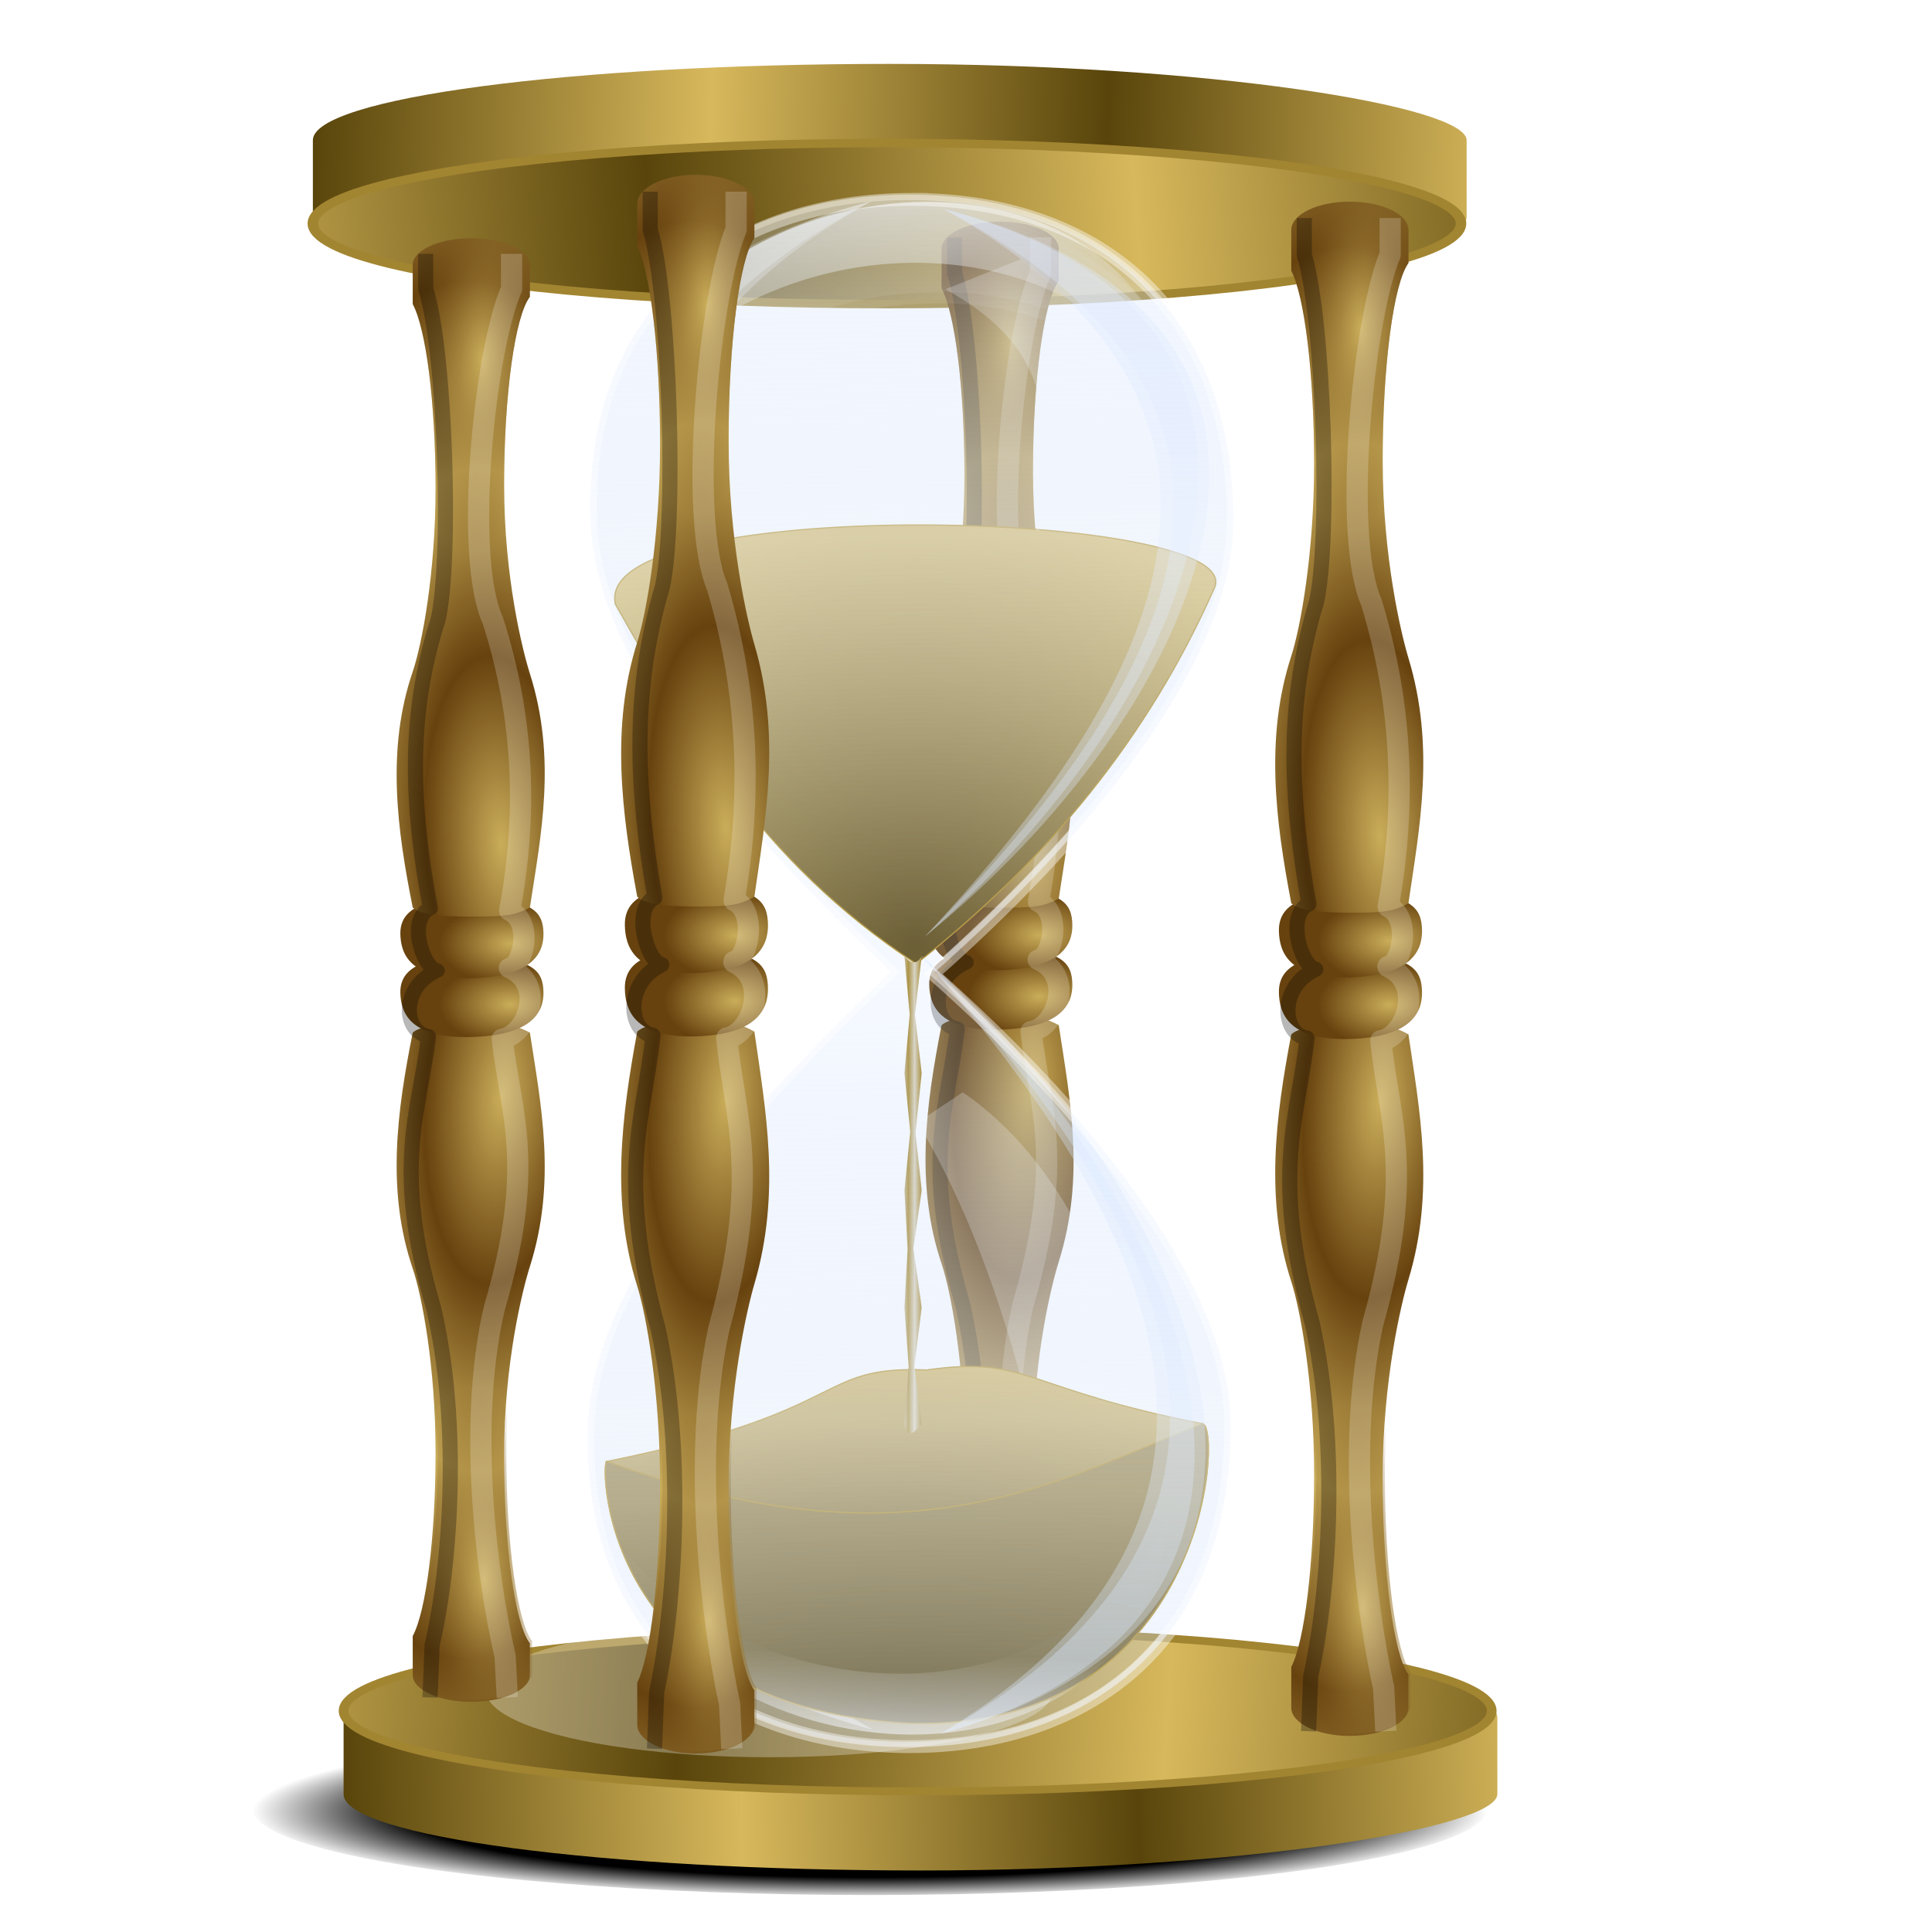 <?xml version="1.0" encoding="UTF-8" standalone="no"?>
<!-- Created with Inkscape (http://www.inkscape.org/) -->
<svg xmlns:dc="http://purl.org/dc/elements/1.1/" xmlns:cc="http://creativecommons.org/ns#" xmlns:rdf="http://www.w3.org/1999/02/22-rdf-syntax-ns#" xmlns:svg="http://www.w3.org/2000/svg" xmlns="http://www.w3.org/2000/svg" xmlns:xlink="http://www.w3.org/1999/xlink" xmlns:sodipodi="http://sodipodi.sourceforge.net/DTD/sodipodi-0.dtd" xmlns:inkscape="http://www.inkscape.org/namespaces/inkscape" width="255" height="255" viewBox="0 0 67.469 67.469" version="1.1" id="svg8" inkscape:version="0.92.5 (2060ec1f9f, 2020-04-08)" sodipodi:docname="image-loading.svg">
 <defs id="defs2">
  <linearGradient inkscape:collect="always" id="linearGradient930">
   <stop id="stop959" stop-color="#5c4b18" stop-opacity="1"/>
   <stop offset="1" id="stop962" stop-color="#977f38" stop-opacity="1"/>
  </linearGradient>
  <linearGradient inkscape:collect="always" id="linearGradient965">
   <stop id="stop961" stop-color="#000000" stop-opacity="1"/>
   <stop id="stop969" offset="0.75" stop-color="#000000" stop-opacity="1"/>
   <stop offset="1" id="stop963" stop-color="#000000" stop-opacity="0"/>
  </linearGradient>
  <linearGradient inkscape:collect="always" id="linearGradient939">
   <stop id="stop935" stop-color="#a88726" stop-opacity="1"/>
   <stop offset="1" id="stop937" stop-color="#dcd3b9" stop-opacity="1"/>
  </linearGradient>
  <linearGradient id="linearGradient930-3" inkscape:collect="always">
   <stop stop-opacity="1" stop-color="#3b2e08" id="stop926"/>
   <stop stop-opacity="1" stop-color="#d7b85c" id="stop928" offset="1"/>
  </linearGradient>
  <linearGradient id="linearGradient934">
   <stop id="stop930" stop-color="#ffffff" stop-opacity="0.018"/>
   <stop offset="1" id="stop932" stop-color="#ffffff" stop-opacity="0.721"/>
  </linearGradient>
  <linearGradient inkscape:collect="always" id="linearGradient916">
   <stop id="stop912" stop-color="#e4edfc" stop-opacity="0.494"/>
   <stop offset="1" id="stop914" stop-color="#c0d6ff" stop-opacity="0.149"/>
  </linearGradient>
  <linearGradient inkscape:collect="always" id="linearGradient919">
   <stop id="stop915" stop-color="#caad5a" stop-opacity="1"/>
   <stop offset="1" id="stop917" stop-color="#67420e" stop-opacity="0"/>
  </linearGradient>
  <linearGradient id="linearGradient909" inkscape:collect="always">
   <stop stop-opacity="1" stop-color="#caad5a" id="stop905"/>
   <stop stop-opacity="1" stop-color="#67420e" id="stop907" offset="1"/>
  </linearGradient>
  <linearGradient inkscape:collect="always" id="linearGradient947-3">
   <stop id="stop943" stop-color="#59450b" stop-opacity="1"/>
   <stop offset="1" id="stop945" stop-color="#d7b85c" stop-opacity="1"/>
  </linearGradient>
  <clipPath clipPathUnits="userSpaceOnUse" id="clipPath2059">
   <path d="m -10.1,231.685 c 3.559,2.506 4.832,-0.585 2.965,-3.064 -3.182,-4.225 -6.444,-9.84 -12.355,-15.913 -2.595,-2.669 -11.861,-7.808 -11.861,-7.808 0,0 -0.115,-2.188 -0.099,-3.064 0.011,-0.582 -0.566,-0.564 -0.89,-0.297 -0.782,0.645 -2.471,2.57 -2.471,2.57 l -1.68,-0.099 -1.087,-1.581 c -0.297,-0.411 -0.636,-0.346 -0.89,0 -0.545,1.85 -0.879,3.885 -3.459,3.954 l 4.448,3.954 c 7.766,1.553 15.579,5.585 20.262,14.332 0,0 4.526,5.194 7.116,7.018 z" id="path2061" sodipodi:nodetypes="csscsscccccccs" inkscape:connector-curvature="0" stroke-dasharray="none" stroke-opacity="1" fill="#ffffff" fill-rule="evenodd" stroke="none" stroke-linejoin="miter" fill-opacity="1" stroke-linecap="butt" stroke-width="0.048" stroke-miterlimit="4"/>
  </clipPath>
  <clipPath id="clipPath2059-5" clipPathUnits="userSpaceOnUse">
   <path stroke-miterlimit="4" stroke-width="0.048" stroke-linecap="butt" fill-opacity="1" stroke-linejoin="miter" stroke="none" fill-rule="evenodd" fill="#ffffff" stroke-opacity="1" stroke-dasharray="none" inkscape:connector-curvature="0" sodipodi:nodetypes="csscsscccccccs" id="path2061-3" d="m -10.1,231.685 c 3.559,2.506 4.832,-0.585 2.965,-3.064 -3.182,-4.225 -6.444,-9.84 -12.355,-15.913 -2.595,-2.669 -11.861,-7.808 -11.861,-7.808 0,0 -0.115,-2.188 -0.099,-3.064 0.011,-0.582 -0.566,-0.564 -0.89,-0.297 -0.782,0.645 -2.471,2.57 -2.471,2.57 l -1.68,-0.099 -1.087,-1.581 c -0.297,-0.411 -0.636,-0.346 -0.89,0 -0.545,1.85 -0.879,3.885 -3.459,3.954 l 4.448,3.954 c 7.766,1.553 15.579,5.585 20.262,14.332 0,0 4.526,5.194 7.116,7.018 z"/>
  </clipPath>
  <clipPath id="clipPath">
   <path fill-opacity="0.95" stroke="none" fill="#1b1b1b" sodipodi:nodetypes="csssscc" inkscape:connector-curvature="0" id="rect5264" d="m -515.73,435.564 v 5.838 c 0,9.743 -7.844,17.587 -17.587,17.587 h -135.051 c -9.743,0 -17.587,-7.844 -17.587,-17.587 v -5.838 z"/>
  </clipPath>
  <clipPath clipPathUnits="userSpaceOnUse" id="clipPath2059-7">
   <path d="m -10.1,231.685 c 3.559,2.506 4.832,-0.585 2.965,-3.064 -3.182,-4.225 -6.444,-9.84 -12.355,-15.913 -2.595,-2.669 -11.861,-7.808 -11.861,-7.808 0,0 -0.115,-2.188 -0.099,-3.064 0.011,-0.582 -0.566,-0.564 -0.89,-0.297 -0.782,0.645 -2.471,2.57 -2.471,2.57 l -1.68,-0.099 -1.087,-1.581 c -0.297,-0.411 -0.636,-0.346 -0.89,0 -0.545,1.85 -0.879,3.885 -3.459,3.954 l 4.448,3.954 c 7.766,1.553 15.579,5.585 20.262,14.332 0,0 4.526,5.194 7.116,7.018 z" id="path2061-5" sodipodi:nodetypes="csscsscccccccs" inkscape:connector-curvature="0" stroke-dasharray="none" stroke-opacity="1" fill="#ffffff" fill-rule="evenodd" stroke="none" stroke-linejoin="miter" fill-opacity="1" stroke-linecap="butt" stroke-width="0.048" stroke-miterlimit="4"/>
  </clipPath>
  <clipPath clipPathUnits="userSpaceOnUse" id="clipPath1162">
   <path stroke-miterlimit="4" stroke-width="0.071" stroke-linecap="round" fill-opacity="0.347" stroke-linejoin="round" stroke="none" fill="#000000" stroke-opacity="1" stroke-dasharray="none" inkscape:connector-curvature="0" d="m -65.65,239.846 c -9.358,0 -16.952,7.594 -16.952,16.952 0,9.358 7.594,16.941 16.952,16.941 0.292,0 0.579,-0.008 0.868,-0.022 2.123,-0.108 4.148,-0.606 5.995,-1.424 l 2.67,3.971 c -0.226,0.495 -0.245,0.964 -0.011,1.313 l 15.673,23.326 c 0.495,0.737 1.944,0.632 3.248,-0.245 1.304,-0.876 1.964,-2.177 1.468,-2.914 L -51.423,274.417 c -0.233,-0.347 -0.683,-0.499 -1.224,-0.478 l -2.558,-3.804 c 3.96,-3.1 6.507,-7.92 6.507,-13.337 0,-9.358 -7.594,-16.952 -16.952,-16.952 z m 0,2.581 c 7.929,0 14.371,6.442 14.371,14.371 0,7.929 -6.442,14.36 -14.371,14.36 -7.929,0 -14.349,-6.431 -14.349,-14.36 0,-0.248 -0.001,-0.489 0.011,-0.734 0.384,-7.586 6.657,-13.637 14.338,-13.637 z" id="path1164"/>
  </clipPath>
  <linearGradient id="linearGradient3929">
   <stop id="stop3931" stop-color="#ffffff" stop-opacity="0.257"/>
   <stop offset="1" id="stop3933" stop-color="#ffffff" stop-opacity="0"/>
  </linearGradient>
  <linearGradient y2="244.59" x2="1414.71" y1="235.4" x1="1093.18" spreadMethod="reflect" gradientTransform="translate(-2007.229,-34.449)" gradientUnits="userSpaceOnUse" id="linearGradient4016" xlink:href="#linearGradient947-3" inkscape:collect="always"/>
  <linearGradient y2="341.27" x2="-251.05" y1="363.83" x1="-640.23" spreadMethod="reflect" gradientUnits="userSpaceOnUse" id="linearGradient4018" xlink:href="#linearGradient947-3" inkscape:collect="always"/>
  <radialGradient r="57.53" fy="826.94" fx="-753.7" cy="826.94" cx="-753.7" gradientTransform="matrix(0.043,0,0,0.026,80.912,243.119)" gradientUnits="userSpaceOnUse" id="radialGradient4040" xlink:href="#linearGradient909" inkscape:collect="always"/>
  <radialGradient r="57.53" fy="823.99" fx="-753.7" cy="823.99" cx="-753.7" gradientTransform="matrix(0.043,0,0,0.026,80.912,240.968)" gradientUnits="userSpaceOnUse" id="radialGradient4042" xlink:href="#linearGradient909" inkscape:collect="always"/>
  <linearGradient y2="218.43" x2="-398.72" y1="355.84" x1="-383.67" gradientUnits="userSpaceOnUse" id="linearGradient4048" xlink:href="#linearGradient934" inkscape:collect="always" gradientTransform="matrix(0.043,0,0,0.043,49.455,226.502)"/>
  <linearGradient inkscape:collect="always" xlink:href="#linearGradient947-3" id="linearGradient4816" gradientUnits="userSpaceOnUse" gradientTransform="translate(-2007.229,-34.449)" x1="1093.18" y1="235.4" x2="1414.71" y2="244.59" spreadMethod="reflect"/>
  <linearGradient inkscape:collect="always" xlink:href="#linearGradient947-3" id="linearGradient4818" gradientUnits="userSpaceOnUse" x1="-640.23" y1="363.83" x2="-251.05" y2="341.27" spreadMethod="reflect"/>
  <linearGradient inkscape:collect="always" xlink:href="#linearGradient3929" id="linearGradient4820" gradientUnits="userSpaceOnUse" x1="-399.72" y1="480.65" x2="-398.72" y2="218.43" gradientTransform="matrix(0.043,0,0,0.043,50.23,227.121)"/>
  <linearGradient inkscape:collect="always" xlink:href="#linearGradient3929" id="linearGradient4822" gradientUnits="userSpaceOnUse" x1="-399.72" y1="480.65" x2="-398.72" y2="218.43" gradientTransform="matrix(0.043,0,0,0.043,50.23,227.121)"/>
  <radialGradient inkscape:collect="always" xlink:href="#linearGradient947-3" id="radialGradient949" cx="32.09" cy="265.77" fx="32.09" fy="265.77" r="10.337" gradientTransform="matrix(1.629,0.027,-0.025,1.491,-13.666,-134.63)" gradientUnits="userSpaceOnUse"/>
  <radialGradient inkscape:collect="always" xlink:href="#linearGradient930-3" id="radialGradient957" cx="31.823" cy="293.24" fx="31.823" fy="293.24" r="10.553" gradientTransform="matrix(2.325,0.049,-0.025,1.195,-34.761,-62.636)" gradientUnits="userSpaceOnUse"/>
  <radialGradient inkscape:collect="always" xlink:href="#linearGradient909" id="radialGradient903" cx="48.05" cy="251.33" fx="48.05" fy="251.33" r="2.585" gradientTransform="matrix(1.023,-0.066,0.182,2.657,-46.707,-405.872)" gradientUnits="userSpaceOnUse" spreadMethod="reflect"/>
  <radialGradient inkscape:collect="always" xlink:href="#linearGradient919" id="radialGradient913" gradientUnits="userSpaceOnUse" gradientTransform="matrix(1.023,0.053,-0.148,2.715,33.795,-425.871)" cx="48.803" cy="244.67" fx="48.803" fy="244.67" r="2.585" spreadMethod="pad"/>
  <radialGradient inkscape:collect="always" xlink:href="#linearGradient909" id="radialGradient950" gradientUnits="userSpaceOnUse" gradientTransform="matrix(1.023,0.066,0.182,-2.657,-46.707,932.599)" cx="48.05" cy="251.33" fx="48.05" fy="251.33" r="2.585" spreadMethod="reflect"/>
  <radialGradient inkscape:collect="always" xlink:href="#linearGradient919" id="radialGradient952" gradientUnits="userSpaceOnUse" gradientTransform="matrix(1.023,-0.053,-0.148,-2.715,33.872,952.517)" cx="48.803" cy="244.67" fx="48.803" fy="244.67" r="2.585" spreadMethod="pad"/>
  <linearGradient inkscape:collect="always" xlink:href="#linearGradient916" id="linearGradient918" x1="31.607" y1="278.77" x2="31.363" y2="263.36" gradientUnits="userSpaceOnUse" spreadMethod="reflect" gradientTransform="translate(0.004,0.383)"/>
  <linearGradient inkscape:collect="always" xlink:href="#linearGradient934" id="linearGradient928" gradientUnits="userSpaceOnUse" gradientTransform="matrix(0.043,0,0,-0.043,48.913,300.184)" x1="-396.15" y1="300.56" x2="-398.72" y2="218.43"/>
  <filter inkscape:collect="always" id="filter924" x="-0.228" width="1.456" y="-0.006" height="1.012" color-interpolation-filters="sRGB">
   <feGaussianBlur inkscape:collect="always" stdDeviation="0.136" id="feGaussianBlur926"/>
  </filter>
  <linearGradient inkscape:collect="always" xlink:href="#linearGradient939" id="linearGradient941" x1="31.495" y1="271.46" x2="31.715" y2="271.46" gradientUnits="userSpaceOnUse" spreadMethod="reflect" gradientTransform="translate(0.225,-0.157)"/>
  <radialGradient inkscape:collect="always" xlink:href="#linearGradient909" id="radialGradient968" gradientUnits="userSpaceOnUse" gradientTransform="matrix(1.023,0.066,0.182,-2.657,-46.707,932.599)" cx="48.05" cy="251.33" fx="48.05" fy="251.33" r="2.585" spreadMethod="reflect"/>
  <radialGradient inkscape:collect="always" xlink:href="#linearGradient909" id="radialGradient970" gradientUnits="userSpaceOnUse" gradientTransform="matrix(0.043,0,0,0.026,80.912,243.119)" cx="-753.7" cy="826.94" fx="-753.7" fy="826.94" r="57.53"/>
  <radialGradient inkscape:collect="always" xlink:href="#linearGradient909" id="radialGradient972" gradientUnits="userSpaceOnUse" gradientTransform="matrix(0.043,0,0,0.026,80.912,240.968)" cx="-753.7" cy="823.99" fx="-753.7" fy="823.99" r="57.53"/>
  <radialGradient inkscape:collect="always" xlink:href="#linearGradient909" id="radialGradient974" gradientUnits="userSpaceOnUse" gradientTransform="matrix(1.023,-0.066,0.182,2.657,-46.707,-405.872)" cx="48.05" cy="251.33" fx="48.05" fy="251.33" r="2.585" spreadMethod="reflect"/>
  <radialGradient inkscape:collect="always" xlink:href="#linearGradient919" id="radialGradient976" gradientUnits="userSpaceOnUse" gradientTransform="matrix(1.023,0.053,-0.148,2.715,33.795,-425.871)" cx="48.803" cy="244.67" fx="48.803" fy="244.67" r="2.585" spreadMethod="pad"/>
  <radialGradient inkscape:collect="always" xlink:href="#linearGradient919" id="radialGradient978" gradientUnits="userSpaceOnUse" gradientTransform="matrix(1.023,-0.053,-0.148,-2.715,33.872,952.517)" cx="48.803" cy="244.67" fx="48.803" fy="244.67" r="2.585" spreadMethod="pad"/>
  <radialGradient inkscape:collect="always" xlink:href="#linearGradient909" id="radialGradient998" gradientUnits="userSpaceOnUse" gradientTransform="matrix(1.023,0.066,0.182,-2.657,-46.707,932.599)" cx="48.05" cy="251.33" fx="48.05" fy="251.33" r="2.585" spreadMethod="reflect"/>
  <radialGradient inkscape:collect="always" xlink:href="#linearGradient909" id="radialGradient1000" gradientUnits="userSpaceOnUse" gradientTransform="matrix(0.043,0,0,0.026,80.912,243.119)" cx="-753.7" cy="826.94" fx="-753.7" fy="826.94" r="57.53"/>
  <radialGradient inkscape:collect="always" xlink:href="#linearGradient909" id="radialGradient1002" gradientUnits="userSpaceOnUse" gradientTransform="matrix(0.043,0,0,0.026,80.912,240.968)" cx="-753.7" cy="823.99" fx="-753.7" fy="823.99" r="57.53"/>
  <radialGradient inkscape:collect="always" xlink:href="#linearGradient909" id="radialGradient1004" gradientUnits="userSpaceOnUse" gradientTransform="matrix(1.023,-0.066,0.182,2.657,-46.707,-405.872)" cx="48.05" cy="251.33" fx="48.05" fy="251.33" r="2.585" spreadMethod="reflect"/>
  <radialGradient inkscape:collect="always" xlink:href="#linearGradient919" id="radialGradient1006" gradientUnits="userSpaceOnUse" gradientTransform="matrix(1.023,0.053,-0.148,2.715,33.795,-425.871)" cx="48.803" cy="244.67" fx="48.803" fy="244.67" r="2.585" spreadMethod="pad"/>
  <radialGradient inkscape:collect="always" xlink:href="#linearGradient919" id="radialGradient1008" gradientUnits="userSpaceOnUse" gradientTransform="matrix(1.023,-0.053,-0.148,-2.715,33.872,952.517)" cx="48.803" cy="244.67" fx="48.803" fy="244.67" r="2.585" spreadMethod="pad"/>
  <radialGradient inkscape:collect="always" xlink:href="#linearGradient909" id="radialGradient1028" gradientUnits="userSpaceOnUse" gradientTransform="matrix(1.023,0.066,0.182,-2.657,-46.707,932.599)" cx="48.05" cy="251.33" fx="48.05" fy="251.33" r="2.585" spreadMethod="reflect"/>
  <radialGradient inkscape:collect="always" xlink:href="#linearGradient909" id="radialGradient1030" gradientUnits="userSpaceOnUse" gradientTransform="matrix(0.043,0,0,0.026,80.912,243.119)" cx="-753.7" cy="826.94" fx="-753.7" fy="826.94" r="57.53"/>
  <radialGradient inkscape:collect="always" xlink:href="#linearGradient909" id="radialGradient1032" gradientUnits="userSpaceOnUse" gradientTransform="matrix(0.043,0,0,0.026,80.912,240.968)" cx="-753.7" cy="823.99" fx="-753.7" fy="823.99" r="57.53"/>
  <radialGradient inkscape:collect="always" xlink:href="#linearGradient909" id="radialGradient1034" gradientUnits="userSpaceOnUse" gradientTransform="matrix(1.023,-0.066,0.182,2.657,-46.707,-405.872)" cx="48.05" cy="251.33" fx="48.05" fy="251.33" r="2.585" spreadMethod="reflect"/>
  <radialGradient inkscape:collect="always" xlink:href="#linearGradient919" id="radialGradient1036" gradientUnits="userSpaceOnUse" gradientTransform="matrix(1.023,0.053,-0.148,2.715,33.795,-425.871)" cx="48.803" cy="244.67" fx="48.803" fy="244.67" r="2.585" spreadMethod="pad"/>
  <radialGradient inkscape:collect="always" xlink:href="#linearGradient919" id="radialGradient1038" gradientUnits="userSpaceOnUse" gradientTransform="matrix(1.023,-0.053,-0.148,-2.715,33.872,952.517)" cx="48.803" cy="244.67" fx="48.803" fy="244.67" r="2.585" spreadMethod="pad"/>
  <radialGradient inkscape:collect="always" xlink:href="#linearGradient965" id="radialGradient967" cx="-12.704" cy="-289.54" fx="-12.704" fy="-289.54" r="20.254" gradientTransform="matrix(1.065,0,0,0.15,43.91,-249.378)" gradientUnits="userSpaceOnUse"/>
  <radialGradient inkscape:collect="always" xlink:href="#linearGradient930" id="radialGradient965" gradientUnits="userSpaceOnUse" gradientTransform="matrix(2.325,-0.032,0.01,0.759,-45.244,67.726)" cx="31.823" cy="293.24" fx="31.823" fy="293.24" r="10.553"/>
 </defs>
 <sodipodi:namedview id="base" pagecolor="#ff0000" bordercolor="#666666" borderopacity="1.0" inkscape:pageopacity="0" inkscape:pageshadow="2" inkscape:zoom="3.5098039" inkscape:cx="127.5" inkscape:cy="127.5" inkscape:document-units="px" inkscape:current-layer="layer1" showgrid="false" inkscape:snap-to-guides="false" inkscape:snap-grids="false" inkscape:snap-others="false" inkscape:object-nodes="false" inkscape:snap-nodes="false" inkscape:snap-global="false" inkscape:window-width="1920" inkscape:window-height="1056" inkscape:window-x="0" inkscape:window-y="0" inkscape:window-maximized="1" units="px" showguides="false"/>
 <g inkscape:label="Layer 1" inkscape:groupmode="layer" id="layer1" transform="translate(0,-229.531)">
  <ellipse ry="3.03" rx="21.573" cy="-292.68" cx="30.378" transform="scale(1,-1)" id="ellipse951" stroke-miterlimit="4" stroke-dasharray="none" stroke-opacity="1" fill="url(#radialGradient967)" stroke="none" fill-opacity="1" stroke-width="0.327"/>
  <g transform="matrix(0.043,0,0,-0.043,51.303,299.493)" id="g3870">
   <rect rx="468.5" ry="62.01" y="107.94" x="-914.05" height="186.02" width="937.01" id="rect3872" stroke-miterlimit="4" stroke-dasharray="none" fill="url(#linearGradient4816)" fill-opacity="1" stroke-width="0.4"/>
   <ellipse ry="80.38" rx="459.32" cy="321.52" cx="-452.43" transform="matrix(1.015,0,0,0.814,11.38,-24.114)" id="path3874" stroke-miterlimit="4" stroke-dasharray="none" stroke-opacity="1" fill="url(#linearGradient4818)" stroke="#a28531" fill-opacity="1" stroke-width="7.771"/>
  </g>
  <ellipse id="path971" cx="26.874" cy="288.56" rx="9.913" ry="2.337" opacity="1" stroke-dasharray="none" stroke-opacity="0.203" fill="#ffffff" fill-rule="evenodd" stroke="none" stroke-linejoin="round" fill-opacity="0.293" stroke-linecap="round" stroke-width="0.529" stroke-dashoffset="0" stroke-miterlimit="4"/>
  <g id="g3866" transform="matrix(0.043,0,0,0.043,50.23,227.121)">
   <rect id="rect2987" width="937.01" height="186.02" x="-914.05" y="107.94" ry="62.01" rx="468.5" stroke-dasharray="none" fill="url(#linearGradient4016)" fill-opacity="1" stroke-width="0.4" stroke-miterlimit="4"/>
   <ellipse ry="80.38" rx="459.32" cy="321.52" cx="-452.43" id="path3765" transform="matrix(1.015,0,0,0.814,11.38,-24.114)" stroke-dasharray="none" fill="url(#linearGradient4018)" fill-opacity="1" stroke-width="8.441" stroke-miterlimit="4" stroke-opacity="1" stroke="#a28531"/>
  </g>
  <g id="g1026" transform="matrix(1,0,0,0.965,-12.212,8.976)">
   <path d="m 47.139,290.153 c -1.133,0 -2.045,-0.441 -2.045,-0.988 v -1.422 c 0.463,-0.91 0.798,-3.577 0.798,-6.728 0,-3.15 -0.482,-5.758 -0.798,-6.728 -0.924,-2.834 -0.55,-5.756 0,-8.634 0.254,-0.239 0.911,-0.331 2.045,-0.331 1.133,0 1.514,0.028 2.046,0.331 0.39,2.662 0.94,5.454 0,8.565 -0.251,0.83 -0.899,3.521 -0.899,6.894 0,3.373 0.385,6.194 0.899,6.896 v 1.156 c 0,0.547 -0.913,0.988 -2.046,0.988 z" id="path1010" inkscape:connector-curvature="0" sodipodi:nodetypes="sscsscccsscss" stroke-miterlimit="4" stroke-dasharray="none" fill="url(#radialGradient1028)" fill-opacity="1" stroke-width="0.017"/>
   <path stroke-miterlimit="4" d="m 49.66,264.185 c 0.008,0.706 -0.384,1.579 -2.558,1.63 -2.144,0.05 -2.428,-0.924 -2.44,-1.63 -0.01,-0.591 0.326,-1.34 2.558,-1.31 2.117,0.029 2.431,0.544 2.44,1.31 z" id="path1012" inkscape:connector-curvature="0" sodipodi:nodetypes="sssss" fill="url(#radialGradient1030)" fill-opacity="1" stroke-width="0.017"/>
   <path stroke-miterlimit="4" sodipodi:nodetypes="sssss" inkscape:connector-curvature="0" id="path1014" d="m 49.66,262.034 c 0.008,0.706 -0.384,1.579 -2.558,1.63 -2.144,0.05 -2.428,-0.924 -2.44,-1.63 -0.01,-0.591 0.326,-1.34 2.558,-1.31 2.117,0.029 2.431,0.544 2.44,1.31 z" fill="url(#radialGradient1032)" fill-opacity="1" stroke-width="0.017"/>
   <path stroke-miterlimit="4" sodipodi:nodetypes="sscsscccsscss" inkscape:connector-curvature="0" id="path1016" d="m 47.139,236.574 c -1.133,0 -2.045,0.441 -2.045,0.988 v 1.422 c 0.463,0.91 0.798,3.577 0.798,6.728 0,3.15 -0.482,5.758 -0.798,6.728 -0.924,2.834 -0.55,5.756 0,8.634 0.254,0.239 0.911,0.331 2.045,0.331 1.133,0 1.514,-0.028 2.046,-0.331 0.39,-2.662 0.94,-5.454 0,-8.565 -0.251,-0.83 -0.899,-3.521 -0.899,-6.894 0,-3.373 0.385,-6.194 0.899,-6.896 v -1.156 c 0,-0.547 -0.913,-0.988 -2.046,-0.988 z" stroke-dasharray="none" fill="url(#radialGradient1034)" fill-opacity="1" stroke-width="0.017"/>
   <path d="m 47.139,236.574 c -1.133,0 -2.045,0.441 -2.045,0.988 v 1.422 c 0.463,0.91 0.798,3.577 0.798,6.728 0,3.15 -0.482,5.758 -0.798,6.728 1.316,-1.36 2.016,-1.206 4.09,0.069 -0.251,-0.83 -0.899,-3.521 -0.899,-6.894 0,-3.373 0.385,-6.194 0.899,-6.896 v -1.156 c 0,-0.547 -0.913,-0.988 -2.046,-0.988 z" id="path1018" inkscape:connector-curvature="0" sodipodi:nodetypes="sscsccscss" stroke-miterlimit="4" stroke-dasharray="none" fill="url(#radialGradient1036)" fill-opacity="1" stroke-width="0.017"/>
   <path stroke-miterlimit="4" sodipodi:nodetypes="sscsccscss" inkscape:connector-curvature="0" id="path1020" d="m 47.216,290.072 c -1.133,0 -2.045,-0.441 -2.045,-0.988 v -1.422 c 0.463,-0.91 0.798,-3.577 0.798,-6.728 0,-3.15 -0.482,-5.758 -0.798,-6.728 1.316,1.36 2.016,1.206 4.09,-0.069 -0.251,0.83 -0.899,3.521 -0.899,6.894 0,3.373 0.385,6.194 0.899,6.896 v 1.156 c 0,0.547 -0.913,0.988 -2.046,0.988 z" stroke-dasharray="none" fill="url(#radialGradient1038)" fill-opacity="1" stroke-width="0.017"/>
   <path d="m 48.547,237.145 v 1.282 c -0.936,2.193 -1.69,9.792 -0.656,12.137 1.113,3.645 1.209,7.139 0.587,10.629 0.812,0.368 0.504,2.006 -0.01,2.094 1.293,0.59 0.639,2.449 -0.249,2.589 0.291,2.746 1.2,4.617 -0.275,9.865 -0.951,4.247 -0.266,9.852 0.377,12.74 l 0.075,1.508" id="path1022" inkscape:connector-curvature="0" sodipodi:nodetypes="ccccccccc" stroke-miterlimit="4" stroke-dasharray="none" stroke-opacity="0.203" fill="none" stroke="#ffffff" stroke-linejoin="round" stroke-linecap="butt" stroke-width="0.741"/>
   <path sodipodi:nodetypes="ccccccccc" inkscape:connector-curvature="0" id="path1024" d="m 45.547,237.145 v 1.282 c 0.707,2.308 0.912,10.065 0.424,12.137 -1.113,3.645 -0.884,7.046 -0.262,10.536 -0.812,0.368 -0.272,2.192 0.242,2.28 -1.293,0.59 -1.196,2.263 -0.308,2.404 -0.291,2.746 -1.293,4.71 0.182,9.958 0.951,4.247 0.591,9.434 -0.052,12.322 l -0.075,1.925" stroke-miterlimit="4" stroke-dasharray="none" stroke-opacity="0.279" fill="none" filter="url(#filter924)" stroke="#000000" stroke-linejoin="round" stroke-linecap="butt" stroke-width="0.529"/>
  </g>
  <g transform="matrix(0.043,0,0,-0.044,50.296,299.6)" id="g3961" fill="#ffffff" fill-opacity="0.266">
   <path sodipodi:nodetypes="ccc" inkscape:connector-curvature="0" id="path3963" d="M -460.606,219.606 C -823.838,311.816 -665.23,632.924 -445.455,810.515 -589.602,655.226 -785.02,401.6 -460.606,219.606 Z" fill="#ffffff" stroke="none" fill-opacity="0.266"/>
   <path d="M -460.606,219.606 C -812.455,311.816 -652.388,632.924 -445.455,810.515 -598.696,653.927 -803.503,398.96 -460.606,219.606 Z" id="path3965" inkscape:connector-curvature="0" sodipodi:nodetypes="ccc" fill="#ffffff" stroke="none" fill-opacity="0.266"/>
  </g>
  <path sodipodi:nodetypes="ccccc" inkscape:connector-curvature="0" id="path927" d="m 32.038,268.731 c 2.572,4.206 4.073,10.16 4.372,12.589 l 2.262,-0.754 c 1.647,-2.427 -0.343,-9.667 -5.051,-12.891 z" stroke-opacity="1" fill="#ffffff" stroke="none" stroke-linejoin="miter" fill-opacity="0.243" stroke-linecap="butt" stroke-width="0.265"/>
  <path d="m 21.202,280.566 c 8.638,-1.741 7.233,-3.354 11.157,-3.192 3.536,-0.511 3.406,0.664 9.643,1.876 0.681,0.188 0.126,10.732 -10.268,10.466 -11.04,-0.589 -10.751,-9.538 -10.532,-9.149 z" id="path3973" inkscape:connector-curvature="0" sodipodi:nodetypes="ccccc" stroke-opacity="1" fill="url(#radialGradient957)" stroke="#b38e1e" stroke-linejoin="miter" fill-opacity="1" stroke-linecap="butt" stroke-width="0.043"/>
  <g id="g3937" transform="matrix(0.043,0,0,0.043,50.23,227.121)" fill="#ffffff" fill-opacity="0.266">
   <path d="M -460.606,219.606 C -823.838,311.816 -665.23,632.924 -445.455,810.515 -589.602,655.226 -785.02,401.6 -460.606,219.606 Z" id="path3919" inkscape:connector-curvature="0" sodipodi:nodetypes="ccc" fill="#ffffff" stroke="none" fill-opacity="0.266"/>
   <path sodipodi:nodetypes="ccc" inkscape:connector-curvature="0" id="path3935" d="M -460.606,219.606 C -812.455,311.816 -652.388,632.924 -445.455,810.515 -598.696,653.927 -803.503,398.96 -460.606,219.606 Z" fill="#ffffff" stroke="none" fill-opacity="0.266"/>
  </g>
  <path sodipodi:nodetypes="ccccc" inkscape:connector-curvature="0" id="path3971" d="m 21.493,250.634 c -0.898,-3.883 22.294,-3.323 20.904,-0.545 -2.29,5.181 -5.829,9.497 -10.4,13.099 -5.494,-3.594 -8.079,-8.278 -10.504,-12.554 z" stroke-opacity="1" fill="url(#radialGradient949)" stroke="#b38e1e" stroke-linejoin="miter" fill-opacity="1" stroke-linecap="butt" stroke-width="0.043"/>
  <path sodipodi:nodetypes="ccc" inkscape:connector-curvature="0" id="path3886" d="m 21.175,246.821 c 5.274,-9.003 18.313,-8.783 21.375,-0.256 -0.524,-12.349 -18.954,-13.512 -21.375,0.256 z" fill="url(#linearGradient4820)" stroke="none" fill-opacity="1" stroke-width="0.043"/>
  <path d="m 21.405,246.161 c 5.143,-8.525 17.785,-8.514 20.961,-0.363 -1.065,-11.764 -18.505,-11.365 -20.961,0.363 z" id="path3896" inkscape:connector-curvature="0" sodipodi:nodetypes="ccc" fill="url(#linearGradient4822)" stroke="none" fill-opacity="1" stroke-width="0.043"/>
  <path sodipodi:nodetypes="ccc" inkscape:connector-curvature="0" id="path3898" d="m 21.137,244.559 c 4.893,-7.701 16.909,-7.835 20.239,-0.195 -0.878,-10.998 -17.558,-9.801 -20.239,0.195 z" fill="url(#linearGradient4048)" stroke="none" fill-opacity="1" stroke-width="0.043"/>
  <g transform="matrix(-0.043,0,0,0.043,13.146,227.385)" id="g3941" fill="#e3edff" fill-opacity="0.347">
   <path sodipodi:nodetypes="ccc" inkscape:connector-curvature="0" id="path3943" d="M -460.606,219.606 C -823.838,311.816 -665.23,632.924 -445.455,810.515 -589.602,655.226 -785.02,401.6 -460.606,219.606 Z" fill="#e3edff" stroke="none" fill-opacity="0.347"/>
   <path d="M -460.606,219.606 C -812.455,311.816 -652.388,632.924 -445.455,810.515 -598.696,653.927 -803.503,398.96 -460.606,219.606 Z" id="path3945" inkscape:connector-curvature="0" sodipodi:nodetypes="ccc" fill="#e3edff" stroke="none" fill-opacity="0.347"/>
  </g>
  <path sodipodi:nodetypes="cccc" inkscape:connector-curvature="0" id="path957" d="m 21.202,280.566 c 10.556,3.849 15.808,0.621 20.8,-1.316 0.681,0.188 0.126,10.732 -10.268,10.466 -11.04,-0.589 -10.751,-9.538 -10.532,-9.149 z" stroke-opacity="1" fill="url(#radialGradient965)" stroke="#b38e1e" stroke-linejoin="miter" fill-opacity="1" stroke-linecap="butt" stroke-width="0.043"/>
  <g id="g3951" transform="matrix(-0.043,0,0,-0.046,13.015,300.189)" fill="#dde9ff" fill-opacity="0.347">
   <path d="M -460.606,219.606 C -823.838,311.816 -665.23,632.924 -445.455,810.515 -589.602,655.226 -785.02,401.6 -460.606,219.606 Z" id="path3953" inkscape:connector-curvature="0" sodipodi:nodetypes="ccc" fill="#dde9ff" stroke="none" fill-opacity="0.347"/>
   <path sodipodi:nodetypes="ccc" inkscape:connector-curvature="0" id="path3955" d="M -460.606,219.606 C -812.455,311.816 -652.388,632.924 -445.455,810.515 -598.696,653.927 -803.503,398.96 -460.606,219.606 Z" fill="#dde9ff" stroke="none" fill-opacity="0.347"/>
  </g>
  <path stroke-miterlimit="4" inkscape:connector-curvature="0" d="m 31.767,236.42 c -6.198,0 -11.476,3.58 -11.223,11.223 0.172,5.209 5.547,10.991 10.471,15.75 -4.949,4.775 -10.388,10.597 -10.561,15.838 -0.253,7.644 5.024,11.222 11.222,11.222 6.198,0 11.223,-3.574 11.223,-11.222 0,-5.102 -5.404,-11.342 -10.397,-15.755 5.018,-4.418 10.487,-10.7 10.487,-15.832 0,-7.648 -5.025,-11.223 -11.223,-11.223 z" id="path910" stroke-dasharray="none" stroke-opacity="0.419" fill="none" stroke="#ffffff" fill-opacity="0.432" stroke-width="0.185"/>
  <path d="m 20.595,282.127 c 4.893,7.701 16.909,7.835 20.239,0.195 -0.878,10.998 -17.558,9.801 -20.239,-0.195 z" id="path926" inkscape:connector-curvature="0" sodipodi:nodetypes="ccc" fill="url(#linearGradient928)" stroke="none" fill-opacity="1" stroke-width="0.043"/>
  <g id="g948">
   <path stroke-miterlimit="4" sodipodi:nodetypes="sscsscccsscss" inkscape:connector-curvature="0" id="path939" d="m 47.139,290.153 c -1.133,0 -2.045,-0.441 -2.045,-0.988 v -1.422 c 0.463,-0.91 0.798,-3.577 0.798,-6.728 0,-3.15 -0.482,-5.758 -0.798,-6.728 -0.924,-2.834 -0.55,-5.756 0,-8.634 0.254,-0.239 0.911,-0.331 2.045,-0.331 1.133,0 1.514,0.028 2.046,0.331 0.39,2.662 0.94,5.454 0,8.565 -0.251,0.83 -0.899,3.521 -0.899,6.894 0,3.373 0.385,6.194 0.899,6.896 v 1.156 c 0,0.547 -0.913,0.988 -2.046,0.988 z" stroke-dasharray="none" fill="url(#radialGradient950)" fill-opacity="1" stroke-width="0.017"/>
   <path sodipodi:nodetypes="sssss" inkscape:connector-curvature="0" id="path3842" d="m 49.66,264.185 c 0.008,0.706 -0.384,1.579 -2.558,1.63 -2.144,0.05 -2.428,-0.924 -2.44,-1.63 -0.01,-0.591 0.326,-1.34 2.558,-1.31 2.117,0.029 2.431,0.544 2.44,1.31 z" stroke-miterlimit="4" fill="url(#radialGradient4040)" fill-opacity="1" stroke-width="0.017"/>
   <path d="m 49.66,262.034 c 0.008,0.706 -0.384,1.579 -2.558,1.63 -2.144,0.05 -2.428,-0.924 -2.44,-1.63 -0.01,-0.591 0.326,-1.34 2.558,-1.31 2.117,0.029 2.431,0.544 2.44,1.31 z" id="path3844" inkscape:connector-curvature="0" sodipodi:nodetypes="sssss" stroke-miterlimit="4" fill="url(#radialGradient4042)" fill-opacity="1" stroke-width="0.017"/>
   <path d="m 47.139,236.574 c -1.133,0 -2.045,0.441 -2.045,0.988 v 1.422 c 0.463,0.91 0.798,3.577 0.798,6.728 0,3.15 -0.482,5.758 -0.798,6.728 -0.924,2.834 -0.55,5.756 0,8.634 0.254,0.239 0.911,0.331 2.045,0.331 1.133,0 1.514,-0.028 2.046,-0.331 0.39,-2.662 0.94,-5.454 0,-8.565 -0.251,-0.83 -0.899,-3.521 -0.899,-6.894 0,-3.373 0.385,-6.194 0.899,-6.896 v -1.156 c 0,-0.547 -0.913,-0.988 -2.046,-0.988 z" id="path3846" inkscape:connector-curvature="0" sodipodi:nodetypes="sscsscccsscss" stroke-miterlimit="4" stroke-dasharray="none" fill="url(#radialGradient903)" fill-opacity="1" stroke-width="0.017"/>
   <path stroke-miterlimit="4" sodipodi:nodetypes="sscsccscss" inkscape:connector-curvature="0" id="path911" d="m 47.139,236.574 c -1.133,0 -2.045,0.441 -2.045,0.988 v 1.422 c 0.463,0.91 0.798,3.577 0.798,6.728 0,3.15 -0.482,5.758 -0.798,6.728 1.316,-1.36 2.016,-1.206 4.09,0.069 -0.251,-0.83 -0.899,-3.521 -0.899,-6.894 0,-3.373 0.385,-6.194 0.899,-6.896 v -1.156 c 0,-0.547 -0.913,-0.988 -2.046,-0.988 z" stroke-dasharray="none" fill="url(#radialGradient913)" fill-opacity="1" stroke-width="0.017"/>
   <path d="m 47.216,290.072 c -1.133,0 -2.045,-0.441 -2.045,-0.988 v -1.422 c 0.463,-0.91 0.798,-3.577 0.798,-6.728 0,-3.15 -0.482,-5.758 -0.798,-6.728 1.316,1.36 2.016,1.206 4.09,-0.069 -0.251,0.83 -0.899,3.521 -0.899,6.894 0,3.373 0.385,6.194 0.899,6.896 v 1.156 c 0,0.547 -0.913,0.988 -2.046,0.988 z" id="path941" inkscape:connector-curvature="0" sodipodi:nodetypes="sscsccscss" stroke-miterlimit="4" stroke-dasharray="none" fill="url(#radialGradient952)" fill-opacity="1" stroke-width="0.017"/>
   <path stroke-miterlimit="4" stroke-width="0.741" stroke-linecap="butt" stroke-linejoin="round" stroke="#ffffff" fill="none" stroke-opacity="0.203" stroke-dasharray="none" sodipodi:nodetypes="ccccccccc" inkscape:connector-curvature="0" id="path4623" d="m 48.547,237.145 v 1.282 c -0.936,2.193 -1.69,9.792 -0.656,12.137 1.113,3.645 1.209,7.139 0.587,10.629 0.812,0.368 0.504,2.006 -0.01,2.094 1.293,0.59 0.639,2.449 -0.249,2.589 0.291,2.746 1.2,4.617 -0.275,9.865 -0.951,4.247 -0.266,9.852 0.377,12.74 l 0.075,1.508"/>
   <path stroke-miterlimit="4" stroke-width="0.529" stroke-linecap="butt" stroke-linejoin="round" stroke="#000000" filter="url(#filter924)" fill="none" stroke-opacity="0.279" stroke-dasharray="none" d="m 45.547,237.145 v 1.282 c 0.707,2.308 0.912,10.065 0.424,12.137 -1.113,3.645 -0.884,7.046 -0.262,10.536 -0.812,0.368 -0.272,2.192 0.242,2.28 -1.293,0.59 -1.196,2.263 -0.308,2.404 -0.291,2.746 -1.293,4.71 0.182,9.958 0.951,4.247 0.591,9.434 -0.052,12.322 l -0.075,1.925" id="path922" inkscape:connector-curvature="0" sodipodi:nodetypes="ccccccccc"/>
  </g>
  <path d="m 33.018,239.633 c 4.381,2.399 3.413,5.466 3.166,8.443 l 2.262,-0.754 c 1.157,-2.525 1.404,-5.624 -2.789,-8.745 z" id="path930" inkscape:connector-curvature="0" sodipodi:nodetypes="ccccc" stroke-opacity="1" fill="#ffffff" stroke="none" stroke-linejoin="miter" fill-opacity="0.243" stroke-linecap="butt" stroke-width="0.265"/>
  <path d="m 31.585,262.92 c 0.201,0.249 0.402,0.333 0.603,0 l -0.238,2.045 0.238,2.045 -0.219,2.081 0.219,2.008 -0.292,2.027 0.292,2.063 -0.256,2.045 0.256,2.045 c -0.209,0.138 -0.439,0.624 -0.603,0 l 0.146,-2.027 -0.146,-2.063 0.11,-2.045 -0.11,-2.045 0.201,-2.045 -0.201,-2.045 0.183,-2.045 z" id="rect932" inkscape:connector-curvature="0" sodipodi:nodetypes="ccccccccccccccccccc" opacity="1" stroke-dasharray="none" stroke-opacity="0.279" paint-order="normal" fill="url(#linearGradient941)" fill-rule="evenodd" stroke="none" stroke-linejoin="round" fill-opacity="1" stroke-linecap="round" stroke-width="0.529" stroke-dashoffset="0" stroke-miterlimit="4"/>
  <path id="path3880" d="m 31.848,236.493 c -6.198,0 -11.476,3.58 -11.223,11.223 0.172,5.209 5.547,10.991 10.471,15.75 -4.949,4.775 -10.388,10.597 -10.561,15.838 -0.253,7.644 5.024,11.222 11.222,11.222 6.198,0 11.223,-3.574 11.223,-11.222 0,-5.102 -5.404,-11.342 -10.397,-15.755 5.018,-4.418 10.487,-10.7 10.487,-15.832 0,-7.648 -5.025,-11.223 -11.223,-11.223 z" inkscape:connector-curvature="0" stroke-miterlimit="4" stroke-dasharray="none" stroke-opacity="0.419" fill="url(#linearGradient918)" stroke="#ffffff" fill-opacity="1" stroke-width="0.45"/>
  <g id="g966" transform="matrix(1,0,0,1.029,-22.841,-7.799)">
   <path d="m 47.139,290.153 c -1.133,0 -2.045,-0.441 -2.045,-0.988 v -1.422 c 0.463,-0.91 0.798,-3.577 0.798,-6.728 0,-3.15 -0.482,-5.758 -0.798,-6.728 -0.924,-2.834 -0.55,-5.756 0,-8.634 0.254,-0.239 0.911,-0.331 2.045,-0.331 1.133,0 1.514,0.028 2.046,0.331 0.39,2.662 0.94,5.454 0,8.565 -0.251,0.83 -0.899,3.521 -0.899,6.894 0,3.373 0.385,6.194 0.899,6.896 v 1.156 c 0,0.547 -0.913,0.988 -2.046,0.988 z" id="path950" inkscape:connector-curvature="0" sodipodi:nodetypes="sscsscccsscss" stroke-miterlimit="4" stroke-dasharray="none" fill="url(#radialGradient968)" fill-opacity="1" stroke-width="0.017"/>
   <path stroke-miterlimit="4" d="m 49.66,264.185 c 0.008,0.706 -0.384,1.579 -2.558,1.63 -2.144,0.05 -2.428,-0.924 -2.44,-1.63 -0.01,-0.591 0.326,-1.34 2.558,-1.31 2.117,0.029 2.431,0.544 2.44,1.31 z" id="path952" inkscape:connector-curvature="0" sodipodi:nodetypes="sssss" fill="url(#radialGradient970)" fill-opacity="1" stroke-width="0.017"/>
   <path stroke-miterlimit="4" sodipodi:nodetypes="sssss" inkscape:connector-curvature="0" id="path954" d="m 49.66,262.034 c 0.008,0.706 -0.384,1.579 -2.558,1.63 -2.144,0.05 -2.428,-0.924 -2.44,-1.63 -0.01,-0.591 0.326,-1.34 2.558,-1.31 2.117,0.029 2.431,0.544 2.44,1.31 z" fill="url(#radialGradient972)" fill-opacity="1" stroke-width="0.017"/>
   <path stroke-miterlimit="4" sodipodi:nodetypes="sscsscccsscss" inkscape:connector-curvature="0" id="path956" d="m 47.139,236.574 c -1.133,0 -2.045,0.441 -2.045,0.988 v 1.422 c 0.463,0.91 0.798,3.577 0.798,6.728 0,3.15 -0.482,5.758 -0.798,6.728 -0.924,2.834 -0.55,5.756 0,8.634 0.254,0.239 0.911,0.331 2.045,0.331 1.133,0 1.514,-0.028 2.046,-0.331 0.39,-2.662 0.94,-5.454 0,-8.565 -0.251,-0.83 -0.899,-3.521 -0.899,-6.894 0,-3.373 0.385,-6.194 0.899,-6.896 v -1.156 c 0,-0.547 -0.913,-0.988 -2.046,-0.988 z" stroke-dasharray="none" fill="url(#radialGradient974)" fill-opacity="1" stroke-width="0.017"/>
   <path d="m 47.139,236.574 c -1.133,0 -2.045,0.441 -2.045,0.988 v 1.422 c 0.463,0.91 0.798,3.577 0.798,6.728 0,3.15 -0.482,5.758 -0.798,6.728 1.316,-1.36 2.016,-1.206 4.09,0.069 -0.251,-0.83 -0.899,-3.521 -0.899,-6.894 0,-3.373 0.385,-6.194 0.899,-6.896 v -1.156 c 0,-0.547 -0.913,-0.988 -2.046,-0.988 z" id="path958" inkscape:connector-curvature="0" sodipodi:nodetypes="sscsccscss" stroke-miterlimit="4" stroke-dasharray="none" fill="url(#radialGradient976)" fill-opacity="1" stroke-width="0.017"/>
   <path stroke-miterlimit="4" sodipodi:nodetypes="sscsccscss" inkscape:connector-curvature="0" id="path960" d="m 47.216,290.072 c -1.133,0 -2.045,-0.441 -2.045,-0.988 v -1.422 c 0.463,-0.91 0.798,-3.577 0.798,-6.728 0,-3.15 -0.482,-5.758 -0.798,-6.728 1.316,1.36 2.016,1.206 4.09,-0.069 -0.251,0.83 -0.899,3.521 -0.899,6.894 0,3.373 0.385,6.194 0.899,6.896 v 1.156 c 0,0.547 -0.913,0.988 -2.046,0.988 z" stroke-dasharray="none" fill="url(#radialGradient978)" fill-opacity="1" stroke-width="0.017"/>
   <path d="m 48.547,237.145 v 1.282 c -0.936,2.193 -1.69,9.792 -0.656,12.137 1.113,3.645 1.209,7.139 0.587,10.629 0.812,0.368 0.504,2.006 -0.01,2.094 1.293,0.59 0.639,2.449 -0.249,2.589 0.291,2.746 1.2,4.617 -0.275,9.865 -0.951,4.247 -0.266,9.852 0.377,12.74 l 0.075,1.508" id="path962" inkscape:connector-curvature="0" sodipodi:nodetypes="ccccccccc" stroke-miterlimit="4" stroke-dasharray="none" stroke-opacity="0.203" fill="none" stroke="#ffffff" stroke-linejoin="round" stroke-linecap="butt" stroke-width="0.741"/>
   <path sodipodi:nodetypes="ccccccccc" inkscape:connector-curvature="0" id="path964" d="m 45.547,237.145 v 1.282 c 0.707,2.308 0.912,10.065 0.424,12.137 -1.113,3.645 -0.884,7.046 -0.262,10.536 -0.812,0.368 -0.272,2.192 0.242,2.28 -1.293,0.59 -1.196,2.263 -0.308,2.404 -0.291,2.746 -1.293,4.71 0.182,9.958 0.951,4.247 0.591,9.434 -0.052,12.322 l -0.075,1.925" stroke-miterlimit="4" stroke-dasharray="none" stroke-opacity="0.279" fill="none" filter="url(#filter924)" stroke="#000000" stroke-linejoin="round" stroke-linecap="butt" stroke-width="0.529"/>
  </g>
  <g transform="matrix(1,0,0,0.954,-30.681,12.159)" id="g996">
   <path stroke-miterlimit="4" sodipodi:nodetypes="sscsscccsscss" inkscape:connector-curvature="0" id="path980" d="m 47.139,290.153 c -1.133,0 -2.045,-0.441 -2.045,-0.988 v -1.422 c 0.463,-0.91 0.798,-3.577 0.798,-6.728 0,-3.15 -0.482,-5.758 -0.798,-6.728 -0.924,-2.834 -0.55,-5.756 0,-8.634 0.254,-0.239 0.911,-0.331 2.045,-0.331 1.133,0 1.514,0.028 2.046,0.331 0.39,2.662 0.94,5.454 0,8.565 -0.251,0.83 -0.899,3.521 -0.899,6.894 0,3.373 0.385,6.194 0.899,6.896 v 1.156 c 0,0.547 -0.913,0.988 -2.046,0.988 z" stroke-dasharray="none" fill="url(#radialGradient998)" fill-opacity="1" stroke-width="0.017"/>
   <path sodipodi:nodetypes="sssss" inkscape:connector-curvature="0" id="path982" d="m 49.66,264.185 c 0.008,0.706 -0.384,1.579 -2.558,1.63 -2.144,0.05 -2.428,-0.924 -2.44,-1.63 -0.01,-0.591 0.326,-1.34 2.558,-1.31 2.117,0.029 2.431,0.544 2.44,1.31 z" stroke-miterlimit="4" fill="url(#radialGradient1000)" fill-opacity="1" stroke-width="0.017"/>
   <path d="m 49.66,262.034 c 0.008,0.706 -0.384,1.579 -2.558,1.63 -2.144,0.05 -2.428,-0.924 -2.44,-1.63 -0.01,-0.591 0.326,-1.34 2.558,-1.31 2.117,0.029 2.431,0.544 2.44,1.31 z" id="path984" inkscape:connector-curvature="0" sodipodi:nodetypes="sssss" stroke-miterlimit="4" fill="url(#radialGradient1002)" fill-opacity="1" stroke-width="0.017"/>
   <path d="m 47.139,236.574 c -1.133,0 -2.045,0.441 -2.045,0.988 v 1.422 c 0.463,0.91 0.798,3.577 0.798,6.728 0,3.15 -0.482,5.758 -0.798,6.728 -0.924,2.834 -0.55,5.756 0,8.634 0.254,0.239 0.911,0.331 2.045,0.331 1.133,0 1.514,-0.028 2.046,-0.331 0.39,-2.662 0.94,-5.454 0,-8.565 -0.251,-0.83 -0.899,-3.521 -0.899,-6.894 0,-3.373 0.385,-6.194 0.899,-6.896 v -1.156 c 0,-0.547 -0.913,-0.988 -2.046,-0.988 z" id="path986" inkscape:connector-curvature="0" sodipodi:nodetypes="sscsscccsscss" stroke-miterlimit="4" stroke-dasharray="none" fill="url(#radialGradient1004)" fill-opacity="1" stroke-width="0.017"/>
   <path stroke-miterlimit="4" sodipodi:nodetypes="sscsccscss" inkscape:connector-curvature="0" id="path988" d="m 47.139,236.574 c -1.133,0 -2.045,0.441 -2.045,0.988 v 1.422 c 0.463,0.91 0.798,3.577 0.798,6.728 0,3.15 -0.482,5.758 -0.798,6.728 1.316,-1.36 2.016,-1.206 4.09,0.069 -0.251,-0.83 -0.899,-3.521 -0.899,-6.894 0,-3.373 0.385,-6.194 0.899,-6.896 v -1.156 c 0,-0.547 -0.913,-0.988 -2.046,-0.988 z" stroke-dasharray="none" fill="url(#radialGradient1006)" fill-opacity="1" stroke-width="0.017"/>
   <path d="m 47.216,290.072 c -1.133,0 -2.045,-0.441 -2.045,-0.988 v -1.422 c 0.463,-0.91 0.798,-3.577 0.798,-6.728 0,-3.15 -0.482,-5.758 -0.798,-6.728 1.316,1.36 2.016,1.206 4.09,-0.069 -0.251,0.83 -0.899,3.521 -0.899,6.894 0,3.373 0.385,6.194 0.899,6.896 v 1.156 c 0,0.547 -0.913,0.988 -2.046,0.988 z" id="path990" inkscape:connector-curvature="0" sodipodi:nodetypes="sscsccscss" stroke-miterlimit="4" stroke-dasharray="none" fill="url(#radialGradient1008)" fill-opacity="1" stroke-width="0.017"/>
   <path stroke-miterlimit="4" sodipodi:nodetypes="ccccccccc" inkscape:connector-curvature="0" id="path992" d="m 48.547,237.145 v 1.282 c -0.936,2.193 -1.69,9.792 -0.656,12.137 1.113,3.645 1.209,7.139 0.587,10.629 0.812,0.368 0.504,2.006 -0.01,2.094 1.293,0.59 0.639,2.449 -0.249,2.589 0.291,2.746 1.2,4.617 -0.275,9.865 -0.951,4.247 -0.266,9.852 0.377,12.74 l 0.075,1.508" stroke-dasharray="none" stroke-opacity="0.203" fill="none" stroke="#ffffff" stroke-linejoin="round" stroke-linecap="butt" stroke-width="0.741"/>
   <path stroke-miterlimit="4" d="m 45.547,237.145 v 1.282 c 0.707,2.308 0.912,10.065 0.424,12.137 -1.113,3.645 -0.884,7.046 -0.262,10.536 -0.812,0.368 -0.272,2.192 0.242,2.28 -1.293,0.59 -1.196,2.263 -0.308,2.404 -0.291,2.746 -1.293,4.71 0.182,9.958 0.951,4.247 0.591,9.434 -0.052,12.322 l -0.075,1.925" id="path994" inkscape:connector-curvature="0" sodipodi:nodetypes="ccccccccc" stroke-dasharray="none" stroke-opacity="0.279" fill="none" filter="url(#filter924)" stroke="#000000" stroke-linejoin="round" stroke-linecap="butt" stroke-width="0.529"/>
  </g>
 </g>
</svg>
